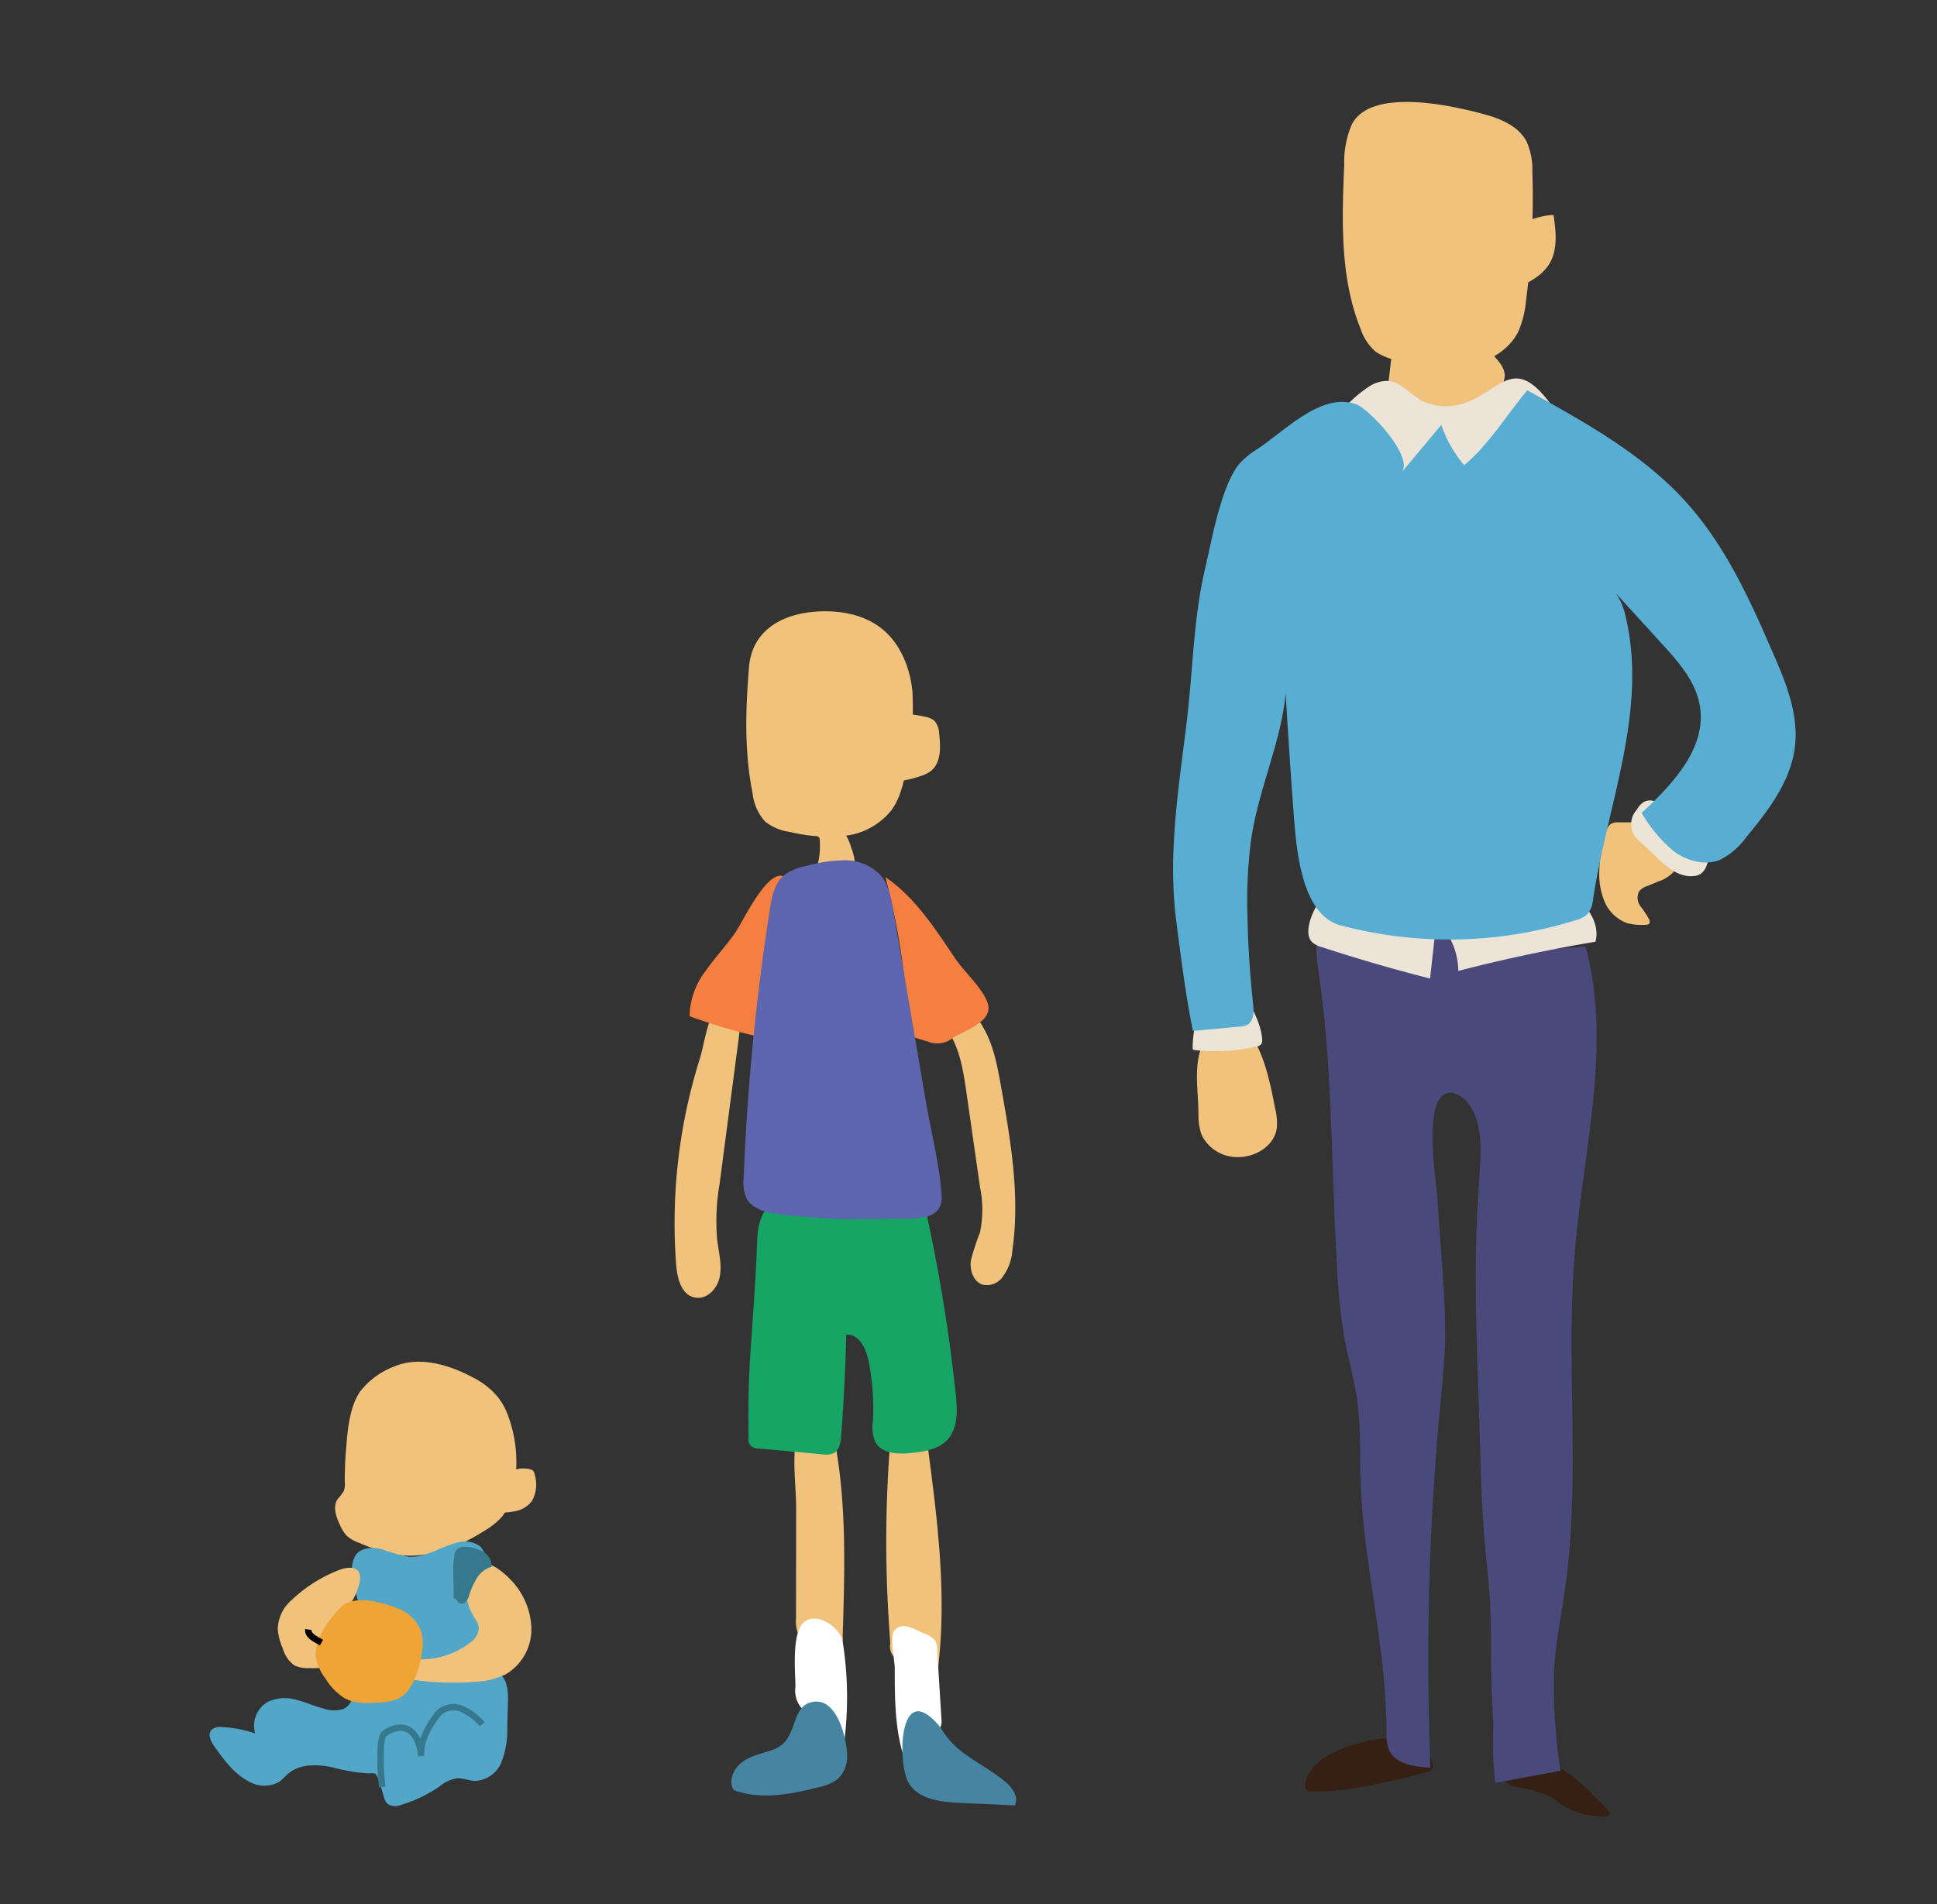 <svg xmlns="http://www.w3.org/2000/svg" viewBox="0 0 299.72 294.72">
  <rect x="0" y="0" width="299.72" height="294.72" fill="#333333" stroke="none"/>
  <defs>
    <style>
      .cls-1 {
        fill: #f1c27c;
      }
      .cls-2 {
        fill: #52a7c9;
      }
      .cls-3 {
        fill: #36798e;
      }
      .cls-4 {
        fill: #efa435;
      }
      .cls-5,
      .cls-6 {
        fill: none;
        stroke-miterlimit: 10;
      }
      .cls-5 {
        stroke: #36798e;
      }
      .cls-6 {
        stroke: #000;
      }
      .cls-7 {
        fill: #362013;
      }
      .cls-8 {
        fill: #f57f40;
      }
      .cls-9 {
        fill: #16a565;
      }
      .cls-10 {
        fill: #fff;
      }
      .cls-11 {
        fill: #5d65ae;
      }
      .cls-12 {
        fill: #4585a1;
      }
      .cls-13 {
        fill: #494a7b;
      }
      .cls-14 {
        fill: #ebe4d7;
      }
      .cls-15 {
        fill: #57add2;
      }
    </style>
  </defs>
  <title>Artboard 11</title>
  <g id="Layer_2" data-name="Layer 2">
    <g class = "person1">
         <path class="cls-1"
        d="M53.6,223.73a55.24,55.24,0,0,0-.25,5.67,3.12,3.12,0,0,1-.17,1.41,9.38,9.38,0,0,1-.92,1.18c-.81,1.19-.26,2.79.37,4.09a5.58,5.58,0,0,0,1.06,1.65,5.88,5.88,0,0,0,2,1.1,27,27,0,0,0,5.42,1.74c4.92.85,9.92-1.1,14.11-3.81a10.57,10.57,0,0,0,2.51-2.09,9.81,9.81,0,0,0,1.81-4.57,20.55,20.55,0,0,0-1.2-11.69A10.23,10.23,0,0,0,77,216.18a11.94,11.94,0,0,0-3.85-3c-3.74-2-8.31-3.34-12.22-1.66a12.12,12.12,0,0,0-5.25,3.9C54.14,217.78,53.81,221,53.6,223.73Z"/>
         <path class="cls-2"
        d="M77,258.88c1.5.76,1.65,2.81,1.6,4.49l-.11,3.92a13.58,13.58,0,0,1-.92,5.49,4.63,4.63,0,0,1-4.41,2.86,19,19,0,0,0-2.24-.44,5.69,5.69,0,0,0-3,1.36,21.41,21.41,0,0,1-5.83,2.77,2.25,2.25,0,0,1-2.07-.1,2.34,2.34,0,0,1-.63-1.16c-.28-.88-.48-1.84-.84-2.7-.49-1.16-.49-.89-1.75-.91a29.56,29.56,0,0,1-5.46-.95c-2.31-.46-4.95-.54-6.75,1-.48.41-.88.91-1.4,1.27a4.69,4.69,0,0,1-4.75-.1c-2.24-1.18-3.79-3.31-5.26-5.37-.55-.77-1.09-1.88-.45-2.57a1.9,1.9,0,0,1,1.4-.45,18.51,18.51,0,0,1,5.35,1,4.27,4.27,0,0,1,1.94-4.88,6.16,6.16,0,0,1,4.37-.34c1.45.34,2.83,1,4.27,1.37a5,5,0,0,0,2.79.14,2.2,2.2,0,0,0,1.64-2.06c1.54-2.26,2.89-4.32,2.9-7.06A17.7,17.7,0,0,0,56,249.76,31.92,31.92,0,0,1,54.59,244a4.44,4.44,0,0,1,.47-3.35c.87-1.14,2.56-1.24,4-.89a26.14,26.14,0,0,0,4.12,1.17c2.57.21,4.88-1.46,7.37-2.12a4.11,4.11,0,0,1,3.7.49,3.9,3.9,0,0,1,.91,3.82,7.55,7.55,0,0,1-1.63,3.28c-.33.38-.72.92-.43,1.34a1.55,1.55,0,0,0,.63.4,3.65,3.65,0,0,1,1.48,2.52C75.91,253.51,76.29,256,77,258.88Z"/>
         <path class="cls-1"
        d="M78.85,244.33A11.35,11.35,0,0,1,82.23,252a8.13,8.13,0,0,1-4,7.15,12,12,0,0,1-4.8,1.15A43.51,43.51,0,0,1,64,260c-.89-.13-2-.44-2.17-1.32A1.64,1.64,0,0,1,63,257a6.44,6.44,0,0,1,2.25-.19,12.23,12.23,0,0,0,7.44-2.54,2.88,2.88,0,0,0,1.4-2.39,3.43,3.43,0,0,0-.54-1.27,9.05,9.05,0,0,1-1.48-4.67c0-1.38.85-3.37,2.3-3.86S77.85,243.3,78.85,244.33Z"/>
         <path class="cls-1" d="M77.93,228.54A4.29,4.29,0,0,1,82,227.4a1,1,0,0,1,.49.24,1.15,1.15,0,0,1,.25.59,5.34,5.34,0,0,1-.38,4A4.13,4.13,0,0,1,80,233.83a11.42,11.42,0,0,1-3,.27"/>
         <path class="cls-3"
        d="M70.18,247.06a.44.44,0,0,0,0,.24c.07.12.24.15.36.23s.25.35.4.51A.81.81,0,0,0,72,248a2.33,2.33,0,0,0,.57-1,12.33,12.33,0,0,1,1.19-2.72,4,4,0,0,1,2.3-1.78,2.46,2.46,0,0,0-1.19-2.25c-1.2-.79-4.11-1.55-4.52.23C69.93,242.41,70.26,245,70.18,247.06Z"/>
         <path class="cls-1"
        d="M44.89,247.86a6.1,6.1,0,0,0-1.91,4.3,9.06,9.06,0,0,0,.77,2.95,4.8,4.8,0,0,0,1.81,2.65,4.66,4.66,0,0,0,2.26.41,10.6,10.6,0,0,0,3.6-.41A3.87,3.87,0,0,0,54,255.33c.54-1.89-.92-3.93-.38-5.83a9.35,9.35,0,0,1,1-1.93c.52-.91,1.48-3.17.93-4.22s-2.14-.7-3-.39A22.64,22.64,0,0,0,44.89,247.86Z"/>
         <path class="cls-4"
        d="M49.13,257.56a8.8,8.8,0,0,0,1.27,2.28,9.14,9.14,0,0,0,2.93,3c1.62.87,3.57.77,5.4.65a7.93,7.93,0,0,0,2.71-.5c2-.89,2.91-3.22,3.46-5.35.49-1.9.85-4,0-5.76A6.15,6.15,0,0,0,61.68,249c-2.38-1-7.05-2.34-9.07-.13S48.07,254.33,49.13,257.56Z"/> class="cls-3" d="M54,241.09c-.52.23-1.1.54-1.23,1.09-.17.75.57,1.36.91,2.06.58,1.2-.1,2.62,0,4A19.12,19.12,0,0,0,56.16,246a7.66,7.66,0,0,0,1.75-2.35c.36-.88.89-3.25-.24-3.67C56.73,239.61,54.83,240.73,54,241.09Z"/>
         <path class="cls-5" d="M74.64,266.86a10.22,10.22,0,0,0-2.91-2.26,3.47,3.47,0,0,0-3.52.24,4.78,4.78,0,0,0-.88,1c-1.23,1.76-2.36,3.8-2.15,5.94-.19-1.94-1-4.52-3.41-4.37a4.27,4.27,0,0,0-2.39,1c-.58.84-.47,3.21-.49,4.22a29.63,29.63,0,0,0,.27,3.95"/>
         <path class="cls-6" d="M47.71,252.2c-.11.67.56,1.18,1.15,1.52l.88.51"/>
   </g>
   <g class = "person2">
     <path class="cls-1" d="M116.46,122.84a7.76,7.76,0,0,0,1.91,4.3,7.87,7.87,0,0,0,3.87,1.62,25,25,0,0,0,8.39.61,10.79,10.79,0,0,0,7.25-3.9c1.59-2.13,2.07-4.87,2.49-7.49a42,42,0,0,0,.81-11c-.38-3.67-1.86-7.39-4.75-9.69s-6.83-2.93-10.52-2.6c-5.25.47-9.51,3.09-10,8.44C115.36,109.79,115.14,116.22,116.46,122.84Z"/>
    <path class="cls-1" d="M138.25,114.59l1.3-3.12a1.54,1.54,0,0,1,.53-.77,1.46,1.46,0,0,1,.9-.12,14.89,14.89,0,0,1,2.36.4,2.82,2.82,0,0,1,1.23.56,3.13,3.13,0,0,1,.75,2c.24,2.07.33,4.53-1.31,5.81a5.23,5.23,0,0,1-1.57.77,17.84,17.84,0,0,1-4.36.9"/>
     <path class="cls-1"
    d="M126.69,128.82a11.94,11.94,0,0,1-.11,4.75.79.79,0,0,0,0,.45c.09.24.38.32.62.38l4,.86a1,1,0,0,0,.84-.07.88.88,0,0,0,.25-.6,7.91,7.91,0,0,0-.56-3.34,8.3,8.3,0,0,0-1.28-2.66,3.14,3.14,0,0,0-2.56-1.27,1.75,1.75,0,0,0-1.44.86,1.16,1.16,0,0,0,.41,1.53"/>
    <path class="cls-1"
    d="M149.58,169.35l2.06,14.38a17.27,17.27,0,0,1,0,7,37.63,37.63,0,0,0-1.41,4.35c-.22,1.51.4,3.34,1.87,3.76a3,3,0,0,0,2.88-1,7.91,7.91,0,0,0,1.68-4.4c1.2-8.43-.29-17-1.78-25.37-.54-3-1.11-6.16-2.63-8.85a6.47,6.47,0,0,0-3.2-3.07c-1-.35-3-.32-3.57.78-.67,1.29.44,1.51,1.12,2.52C148.59,162.31,149.09,166,149.58,169.35Z"/>
    <path class="cls-1" d="M108.34,163.68a84.89,84.89,0,0,0-3.71,32.11c.16,2,.76,4.53,2.75,5s3.66-1.35,4-3.25-.19-3.83-.42-5.75a34.36,34.36,0,0,1,.39-8.6l3-22.83c.22-1.71.36-6.7-2.67-5.27C109.7,156.07,108.94,161.77,108.34,163.68Z"/>
     <path class="cls-8" d="M147.53,160.58a3.88,3.88,0,0,1-4,.61l-1.84-.55a1.76,1.76,0,0,1-.87-.45,1.78,1.78,0,0,1-.3-1.12A107.8,107.8,0,0,0,137,135.75c4.67,3.2,7.73,8.06,10.85,12.66,1.36,2,4.14,4.51,4.94,6.73C153.85,158,149.62,159.32,147.53,160.58Z"/>
     <path class="cls-8" d="M113.82,144.28c-1.43,2.08-3.2,3.91-4.64,6a11.84,11.84,0,0,0-2.48,7,85.8,85.8,0,0,0,12.09,3.47c.09-4.21,1.4-8.28,2.2-12.41.37-1.92,2.41-11.79.27-12.7C118.68,134.54,114.87,142.77,113.82,144.28Z"/>
     <path class="cls-1" d="M123.17,250.53a5.26,5.26,0,0,0,.53,2.82c1,1.55,3.14,1.65,5,1.59a1.41,1.41,0,0,0,1.69-1.67c.31-10,.64-20.19-1.2-30.1-.54-2.9-3.41-7.27-5.36-2.68-1.56,3.66-.64,9-.64,12.81Z"/>
     <path class="cls-1" d="M137.38,248.31c.1,2,.24,4,.38,6.06a2.37,2.37,0,0,0,2.49,2.83l4.94.61c1.33-11.44-.19-23-1.7-34.4-.21-1.61-1.09-7-3.86-6.22-2.2.61-1.9,6-2,7.62A191.78,191.78,0,0,0,137.38,248.31Z"/>
     <path class="cls-9"
    d="M115.84,222.46a1.41,1.41,0,0,0,1.56,1.72l9.86.91a3.08,3.08,0,0,0,1.74-.18c.9-.48,1.08-1.66,1.16-2.68q.59-7.82.79-15.66c1.95-.17,3.06,2.15,3.45,4.07a36.94,36.94,0,0,1,.67,9.33,5.89,5.89,0,0,0,.39,3.26c1,1.75,3.44,1.85,5.44,1.66s4.26-.55,5.66-2c1.71-1.83,1.59-4.66,1.32-7.15a258.29,258.29,0,0,0-4.66-28.54,2.12,2.12,0,0,0-2.52-2.1q-6.62-.14-13.24-.17c-2.67,0-6.08-.4-8.26,1.53s-2,5-2.12,7.54c-.18,4.4-.52,8.8-.81,13.2A152,152,0,0,0,115.84,222.46Z"/>
     <path class="cls-10" d="M123.08,261.11a4.08,4.08,0,0,0,.9,3.19c.52.48,1.25.71,1.81,1.16a9.25,9.25,0,0,1,1.59,2.19,12.25,12.25,0,0,0,3.14,2.79,55.06,55.06,0,0,0-.13-16.38c-.31-1.93-3.63-4.6-5.82-3.12S123.1,259,123.08,261.11Z"/>
     <path class="cls-11"
    d="M120.57,187.92c-2-.25-4.2-.76-5.09-2.52a6.27,6.27,0,0,1-.41-3.1,358.81,358.81,0,0,1,4.06-41.58c.3-1.92.71-4,2.19-5.26a8.3,8.3,0,0,1,3.53-1.45,22.11,22.11,0,0,1,6-.86,7.45,7.45,0,0,1,5.39,2.3c1.3,1.51,1.69,3.59,2,5.56l5,29.34c.81,4.78,2.11,9.73,2.46,14.56.34,4.61-5.18,3.58-8.66,3.72A99,99,0,0,1,120.57,187.92Z"/>
     <path class="cls-10"
    d="M138.45,258.2c0,4.35,0,8.75,1.18,13a29.81,29.81,0,0,0,4.63-2.63,3.56,3.56,0,0,0,1.28-1.28,2.67,2.67,0,0,0,.13-1.28L145,255.13a2.3,2.3,0,0,0-.33-1.25,3.86,3.86,0,0,0-1.66-1.06c-1.8-.77-3.26-1.83-4.57-.53C137.61,253.16,138.45,257,138.45,258.2Z"/>
     <path class="cls-12" d="M119.59,270.81c-1.59.57-3.3.88-4.68,1.86s-2.27,2.93-1.39,4.37c4.16,1.59,8.82.67,13.14-.43a7,7,0,0,0,3-1.3,4.8,4.8,0,0,0,1.41-3.78c-.09-2.67-1.65-9.13-5.6-8.06C122.15,264.38,123.66,269.35,119.59,270.81Z"/>
     <path class="cls-12" d="M140.53,275.82c1.41,2.62,4.91,3.07,7.88,3.21l8.61.39c.68-1.23-.34-2.7-1.4-3.61-3-2.53-6.92-4-9.22-7.13-.46-.63-.84-1.31-1.36-1.89C139.09,260.1,138.85,272.68,140.53,275.82Z"/>
   </g>
   <g class = "person3">

     <path class="cls-7"
    d="M248.83,280.24a.67.67,0,0,1,.24.45c0,.34-.46.44-.8.43a11.82,11.82,0,0,1-5.82-1.31c-.93-.54-1.73-1.28-2.67-1.79a18.14,18.14,0,0,0-4.94-1.42,3,3,0,0,1-2.22-1.31c-1.93-3.94,5.32-3.6,7.15-2.64C243.5,274.63,246,277.2,248.83,280.24Z"/>
     <path class="cls-7" d="M205.2,271.87c-1.7,1.06-3.34,2.72-3.21,4.72a.74.74,0,0,0,.16.48.82.82,0,0,0,.58.18c4.28.17,8.51-.74,12.69-1.65a47,47,0,0,0,5.61-1.46,1.05,1.05,0,0,0,.67-.47,1,1,0,0,0,0-.61C220.09,266.37,209,269.52,205.2,271.87Z"/>
     <path class="cls-13"
    d="M206.84,195.22a95.18,95.18,0,0,0,1.23,12.09c.57,3,1.43,6,1.88,9,.64,4.31.44,8.7.59,13.05.45,12.95,4,25.67,4,38.63a7,7,0,0,0,.37,2.81c1,2.26,4,2.68,6.43,2.77a417,417,0,0,1,1.43-55.12c.34-3.72.74-7.44.86-11.17,0-7.27-.76-14.52-1.21-21.77-.17-2.8-2.61-17,2.32-16.36a4.09,4.09,0,0,1,2.65,1.91c1.95,2.86,1.8,6.61,1.59,10.06l-.25,3.91c-.86,13.46,0,27.51.36,41.16.14,6,.5,11.74,1.15,17.63.7,6.29.32,12.46.62,18.73l.22,4.55a53.51,53.51,0,0,0,.29,8.84l10.09-1.88a86.73,86.73,0,0,1-1-15.42c.24-4.45,1.16-8.82,1.77-13.23,2.37-17.11,0-34.54,1.46-51.76,1.32-15.78,5.77-31.87,1.65-47.16l-12.88,1a7.6,7.6,0,0,1-2.12,0,9.26,9.26,0,0,1-2.4-1.06c-5.38-2.88-12.58-3.94-18.64-3.85-6.65.1-5.83,3.88-5.13,8.86C206.19,165.72,206,180.74,206.84,195.22Z"/>
     <path class="cls-1"
    d="M209.16,19.28A14.75,14.75,0,0,0,208,25.46c-.36,8.59-.68,17.49,2.54,25.46a8,8,0,0,0,2.33,3.52,9.1,9.1,0,0,0,3.79,1.4c3.33.68,6.74,1.3,10.1.8s6.7-2.3,8.19-5.36a15,15,0,0,0,1.16-4.61,122.3,122.3,0,0,0,1-20.11,10.69,10.69,0,0,0-.88-4.63c-1.25-2.4-4-3.56-6.63-4.26C224.69,16.33,212.14,13.48,209.16,19.28Z"/>
     <path class="cls-1" d="M232.59,37a11.16,11.16,0,0,1,7.8-3.73c.36,2.51.68,5.24-.58,7.44S236,44,233.63,45"/>
     <path class="cls-1" d="M215.57,52.88l-.66,5.76a2.19,2.19,0,0,0,.08,1.17,2.16,2.16,0,0,0,1.12.91,22.37,22.37,0,0,0,7.6,2.42,10.2,10.2,0,0,0,7.53-2.07,3.9,3.9,0,0,0,1.6-3.05c-.14-2.06-2.6-3.24-3.1-5.25C224.67,53.46,220.61,52.19,215.57,52.88Z"/>
     <path class="cls-14"
    d="M238.7,61a19.1,19.1,0,0,1,4,7.08c1.07,3.49,1.11,7.2,1.14,10.84L244,94.64a5.34,5.34,0,0,1-.79,3.5,5.08,5.08,0,0,1-3.23,1.42,27.22,27.22,0,0,1-9.26.16,37.24,37.24,0,0,1-7-2.28c-5.95-2.37-11.9-4.74-17.79-7.25a16,16,0,0,1-3.93-2.14,16.33,16.33,0,0,1-2.64-3l-4-5.36a1.45,1.45,0,0,1,.18-2.26q5.89-6.89,11.93-13.66a19.57,19.57,0,0,1,4.46-4,5,5,0,0,1,2.85-.81c2,.16,3.37,2,5.1,3a8.67,8.67,0,0,0,7.26.23C231.89,60.33,234.07,55.79,238.7,61Z"/> <path
    class="cls-14"
    d="M203.06,145.85a3.77,3.77,0,0,0,1.48.74q8.29,2.71,16.74,4.86l1-9a11.1,11.1,0,0,1,3.37,7.82q10.51-2.72,21.23-4.52c.74-2.87-1.29-5.86-3.92-7.23s-5.7-1.49-8.65-1.59a211.17,211.17,0,0,0-22.13.05c-2.52.18-5.86-.15-7.6,1.91C203.38,140.34,201.44,144.31,203.06,145.85Z"/>
     <path class="cls-1"
    d="M259.05,132.81a1.89,1.89,0,0,1-.26,2.31,5.52,5.52,0,0,1-2.14,1.29l-1.78.73a2.69,2.69,0,0,0-1.22.78,2.15,2.15,0,0,0,.17,2.32,15.9,15.9,0,0,1,1.36,2.05c.1.25.15.6-.08.75a.67.67,0,0,1-.35.08,8.63,8.63,0,0,1-2.95-.24,6,6,0,0,1-3.51-3.31,11.18,11.18,0,0,1-.82-4.87,20.17,20.17,0,0,1,1.06-6,2.13,2.13,0,0,1,.76-1.2,2.24,2.24,0,0,1,1.2-.22h3.28C254.52,130.1,257.27,130.5,259.05,132.81Z"/>
     <path class="cls-1"
    d="M185.44,172.39a9.56,9.56,0,0,0,.46,3.18,6.1,6.1,0,0,0,5.78,3.51c2.65,0,5.45-1.76,5.87-4.38a8.89,8.89,0,0,0-.23-3.08c-.73-3.76-1.49-7.6-3.4-10.91a2.29,2.29,0,0,0-.8-.92c-2.32-1.29-6.11-.39-7.1,2C184.64,165,185.44,169,185.44,172.39Z"/>
     <path class="cls-14" d="M253.28,125.31a3.33,3.33,0,0,0,.67,5.08l2.07,2c1.69,1.66,3.71,3.45,6.07,3.2a2.36,2.36,0,0,0,1.15-.4,2.72,2.72,0,0,0,.88-1.38,5.55,5.55,0,0,0-.84-5.37c-1.39-1.57-3.66-2.18-5.35-3.38C256.53,124.1,254.69,122.86,253.28,125.31Z"/>
     <path class="cls-14" d="M184.55,162.18a.28.28,0,0,0,.3.34,29,29,0,0,0,9.58-.55,1.2,1.2,0,0,0,.72-.35,1.15,1.15,0,0,0,.15-.78c-.16-2.82-2.82-8.41-6.14-8.82S184.47,159.74,184.55,162.18Z"/>
     <path class="cls-15"
    d="M236.32,60.4c9,5,18.25,10.06,25,17.79,5.86,6.66,9.57,14.9,13.07,23,2,4.54,3.91,9.36,3.36,14.27-.6,5.37-4.07,9.92-7.52,14.08a11.08,11.08,0,0,1-4.13,3.55c-2.38.94-5.16.13-7.2-1.41a22.49,22.49,0,0,1-4.88-5.87c4.83-4.46,10.11-10.1,9-16.58-.63-3.76-3.31-6.79-5.87-9.6l-8.78-9.62a9.2,9.2,0,0,1,3,4.74c3.82,14.8-2.56,29.27-4.86,44.37a4.22,4.22,0,0,1-.88,2.37,4.1,4.1,0,0,1-1.78.92,65.49,65.49,0,0,1-36.44.8c-6-1.6-6.79-11.63-7.19-16.7q-1-13.26-1.69-26.55c2.24,10.52-3.57,19.79-5,30.44a75.05,75.05,0,0,0-.5,11.61q.14,6.71.87,13.39c.13,1.19.13,2.67-.93,3.23a3,3,0,0,1-1.14.26l-7.25.67c-1.11-5.54-1.87-11.51-2.58-17.07-1.35-10.6.44-20.77,1.68-31.25.93-7.9,1-15.87,2.88-23.63,1-4.3,2.46-12.63,5.28-15.91a13.42,13.42,0,0,1,2.86-2.3c4.23-2.8,9.8-8.75,15.16-6.82,2,.71,9,8.16,7,10.55l6.16-7.37A19,19,0,0,0,226.56,72C230.39,68.8,233.14,64.22,236.32,60.4Z"/>
  </g>
  </g>
</svg>
